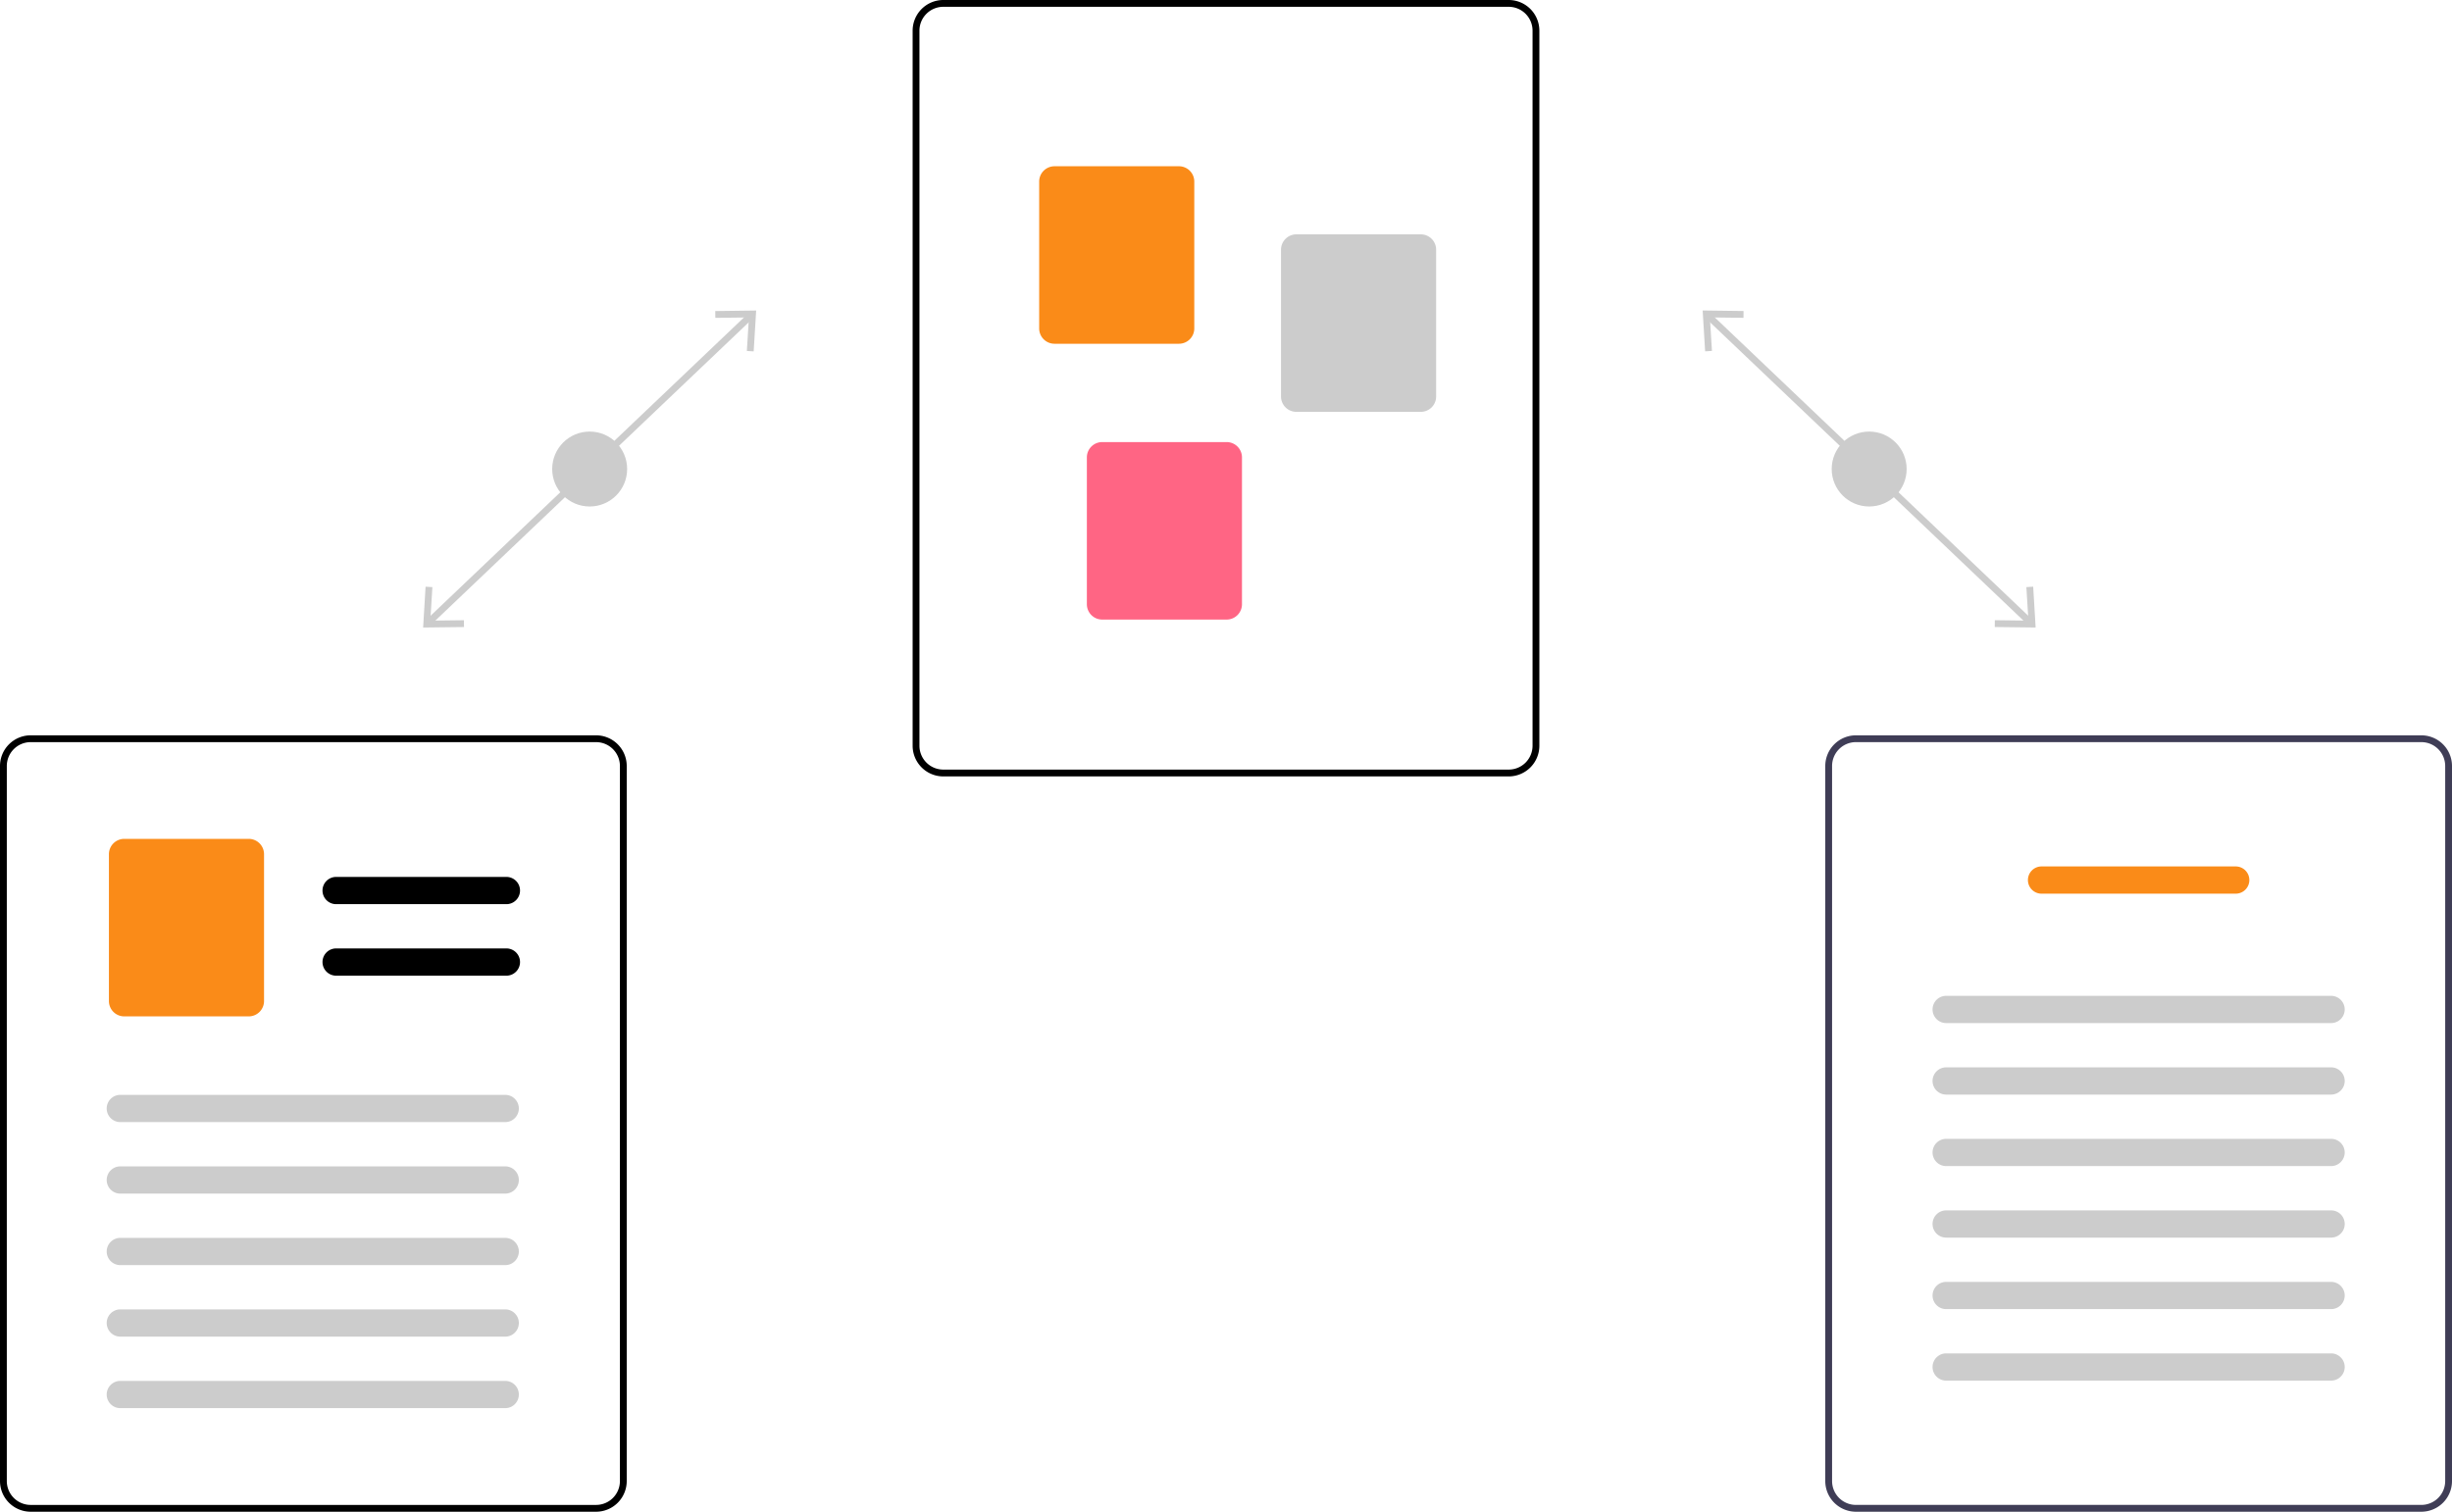 <svg xmlns="http://www.w3.org/2000/svg" width="180" height="111.004" viewBox="0 0 180 111.004"><defs><style>.a{fill:#ccc}.b{fill:#fa8b18}</style></defs><path class="a" d="M125.209 23.357l.345-.362 23.663 22.528-.345.362z"/><path class="a" d="M149.255 43.08l-.5.03.151 2.461-2.466-.03-.005.5 3 .036zm-21.262-20.243l-.005.5-2.466-.03.151 2.461-.5.03-.182-3z"/><circle class="a" cx="2.751" cy="2.751" r="2.751" transform="translate(134.464 31.689)"/><path class="a" d="M31.282 45.523l23.663-22.528.345.362-23.663 22.528z"/><path class="a" d="M31.062 46.078l3-.036-.006-.5-2.466.03.151-2.461-.5-.03zM55.51 22.801l-.183 3-.5-.03.151-2.461-2.466.03-.005-.5z"/><circle class="a" cx="2.751" cy="2.751" r="2.751" transform="translate(40.536 31.689)"/><path d="M110.754 57.011H69.246a2.253 2.253 0 01-2.25-2.25V2.25A2.253 2.253 0 0169.246 0h41.508a2.253 2.253 0 012.25 2.25v52.51a2.253 2.253 0 01-2.25 2.251zM69.246.5a1.752 1.752 0 00-1.75 1.75v52.51a1.752 1.752 0 001.75 1.75h41.508a1.752 1.752 0 001.75-1.75V2.25a1.752 1.752 0 00-1.75-1.75z"/><path class="b" d="M86.547 25.241H77.41a1.126 1.126 0 01-1.125-1.125V13.333a1.126 1.126 0 011.125-1.125h9.137a1.126 1.126 0 011.125 1.125v10.782a1.126 1.126 0 01-1.125 1.126z"/><path class="a" d="M104.301 30.241h-9.137a1.127 1.127 0 01-1.125-1.125V18.333a1.127 1.127 0 011.125-1.125h9.137a1.126 1.126 0 011.125 1.125v10.782a1.126 1.126 0 01-1.125 1.126z"/><path d="M90.048 45.494h-9.137a1.127 1.127 0 01-1.125-1.125V33.586a1.126 1.126 0 011.125-1.125h9.137a1.126 1.126 0 011.125 1.125v10.781a1.126 1.126 0 01-1.125 1.127z" fill="#ff6584"/><path d="M177.75 111.004h-41.508a2.253 2.253 0 01-2.25-2.25v-52.51a2.253 2.253 0 012.25-2.25h41.508a2.253 2.253 0 012.25 2.251v52.51a2.253 2.253 0 01-2.25 2.249zm-41.508-56.511a1.752 1.752 0 00-1.75 1.75v52.51a1.752 1.752 0 001.75 1.75h41.508a1.752 1.752 0 001.75-1.75v-52.51a1.752 1.752 0 00-1.75-1.75z" fill="#3f3d56"/><path class="b" d="M164.122 65.621h-14.253a1 1 0 010-2h14.253a1 1 0 010 2z"/><path class="a" d="M171.124 75.123h-28.256a1 1 0 110-2h28.255a1 1 0 010 2zm0 5.251h-28.256a1 1 0 110-2h28.255a1 1 0 010 2zm0 5.25h-28.256a1 1 0 010-2h28.255a1 1 0 010 2zm0 5.252h-28.256a1 1 0 010-2h28.255a1 1 0 010 2zm0 5.251h-28.256a1 1 0 010-2h28.255a1 1 0 010 2zm0 5.25h-28.256a1 1 0 110-2h28.255a1 1 0 010 2z"/><path d="M43.758 111.004H2.25a2.253 2.253 0 01-2.25-2.25v-52.51a2.253 2.253 0 012.25-2.25h41.508a2.253 2.253 0 012.25 2.25v52.51a2.253 2.253 0 01-2.25 2.25zM2.25 54.494a1.752 1.752 0 00-1.75 1.75v52.51a1.752 1.752 0 001.75 1.75h41.508a1.752 1.752 0 001.75-1.75v-52.51a1.752 1.752 0 00-1.75-1.75z"/><path d="M37.175 66.391h-12.5a1 1 0 010-2h12.5a1 1 0 010 2zm0 5.251h-12.5a1 1 0 010-2h12.5a1 1 0 010 2z"/><path class="b" d="M18.258 74.632H9.121a1.126 1.126 0 01-1.125-1.125V62.721a1.127 1.127 0 011.125-1.125h9.137a1.127 1.127 0 011.125 1.125v10.782a1.127 1.127 0 01-1.125 1.129z"/><path class="a" d="M37.089 82.394H8.833a1 1 0 110-2h28.255a1 1 0 110 2zm0 5.251H8.833a1 1 0 110-2h28.255a1 1 0 110 2zm0 5.251H8.833a1 1 0 110-2h28.255a1 1 0 110 2zm0 5.251H8.833a1 1 0 110-2h28.255a1 1 0 110 2zm0 5.251H8.833a1 1 0 110-2h28.255a1 1 0 110 2z"/></svg>
